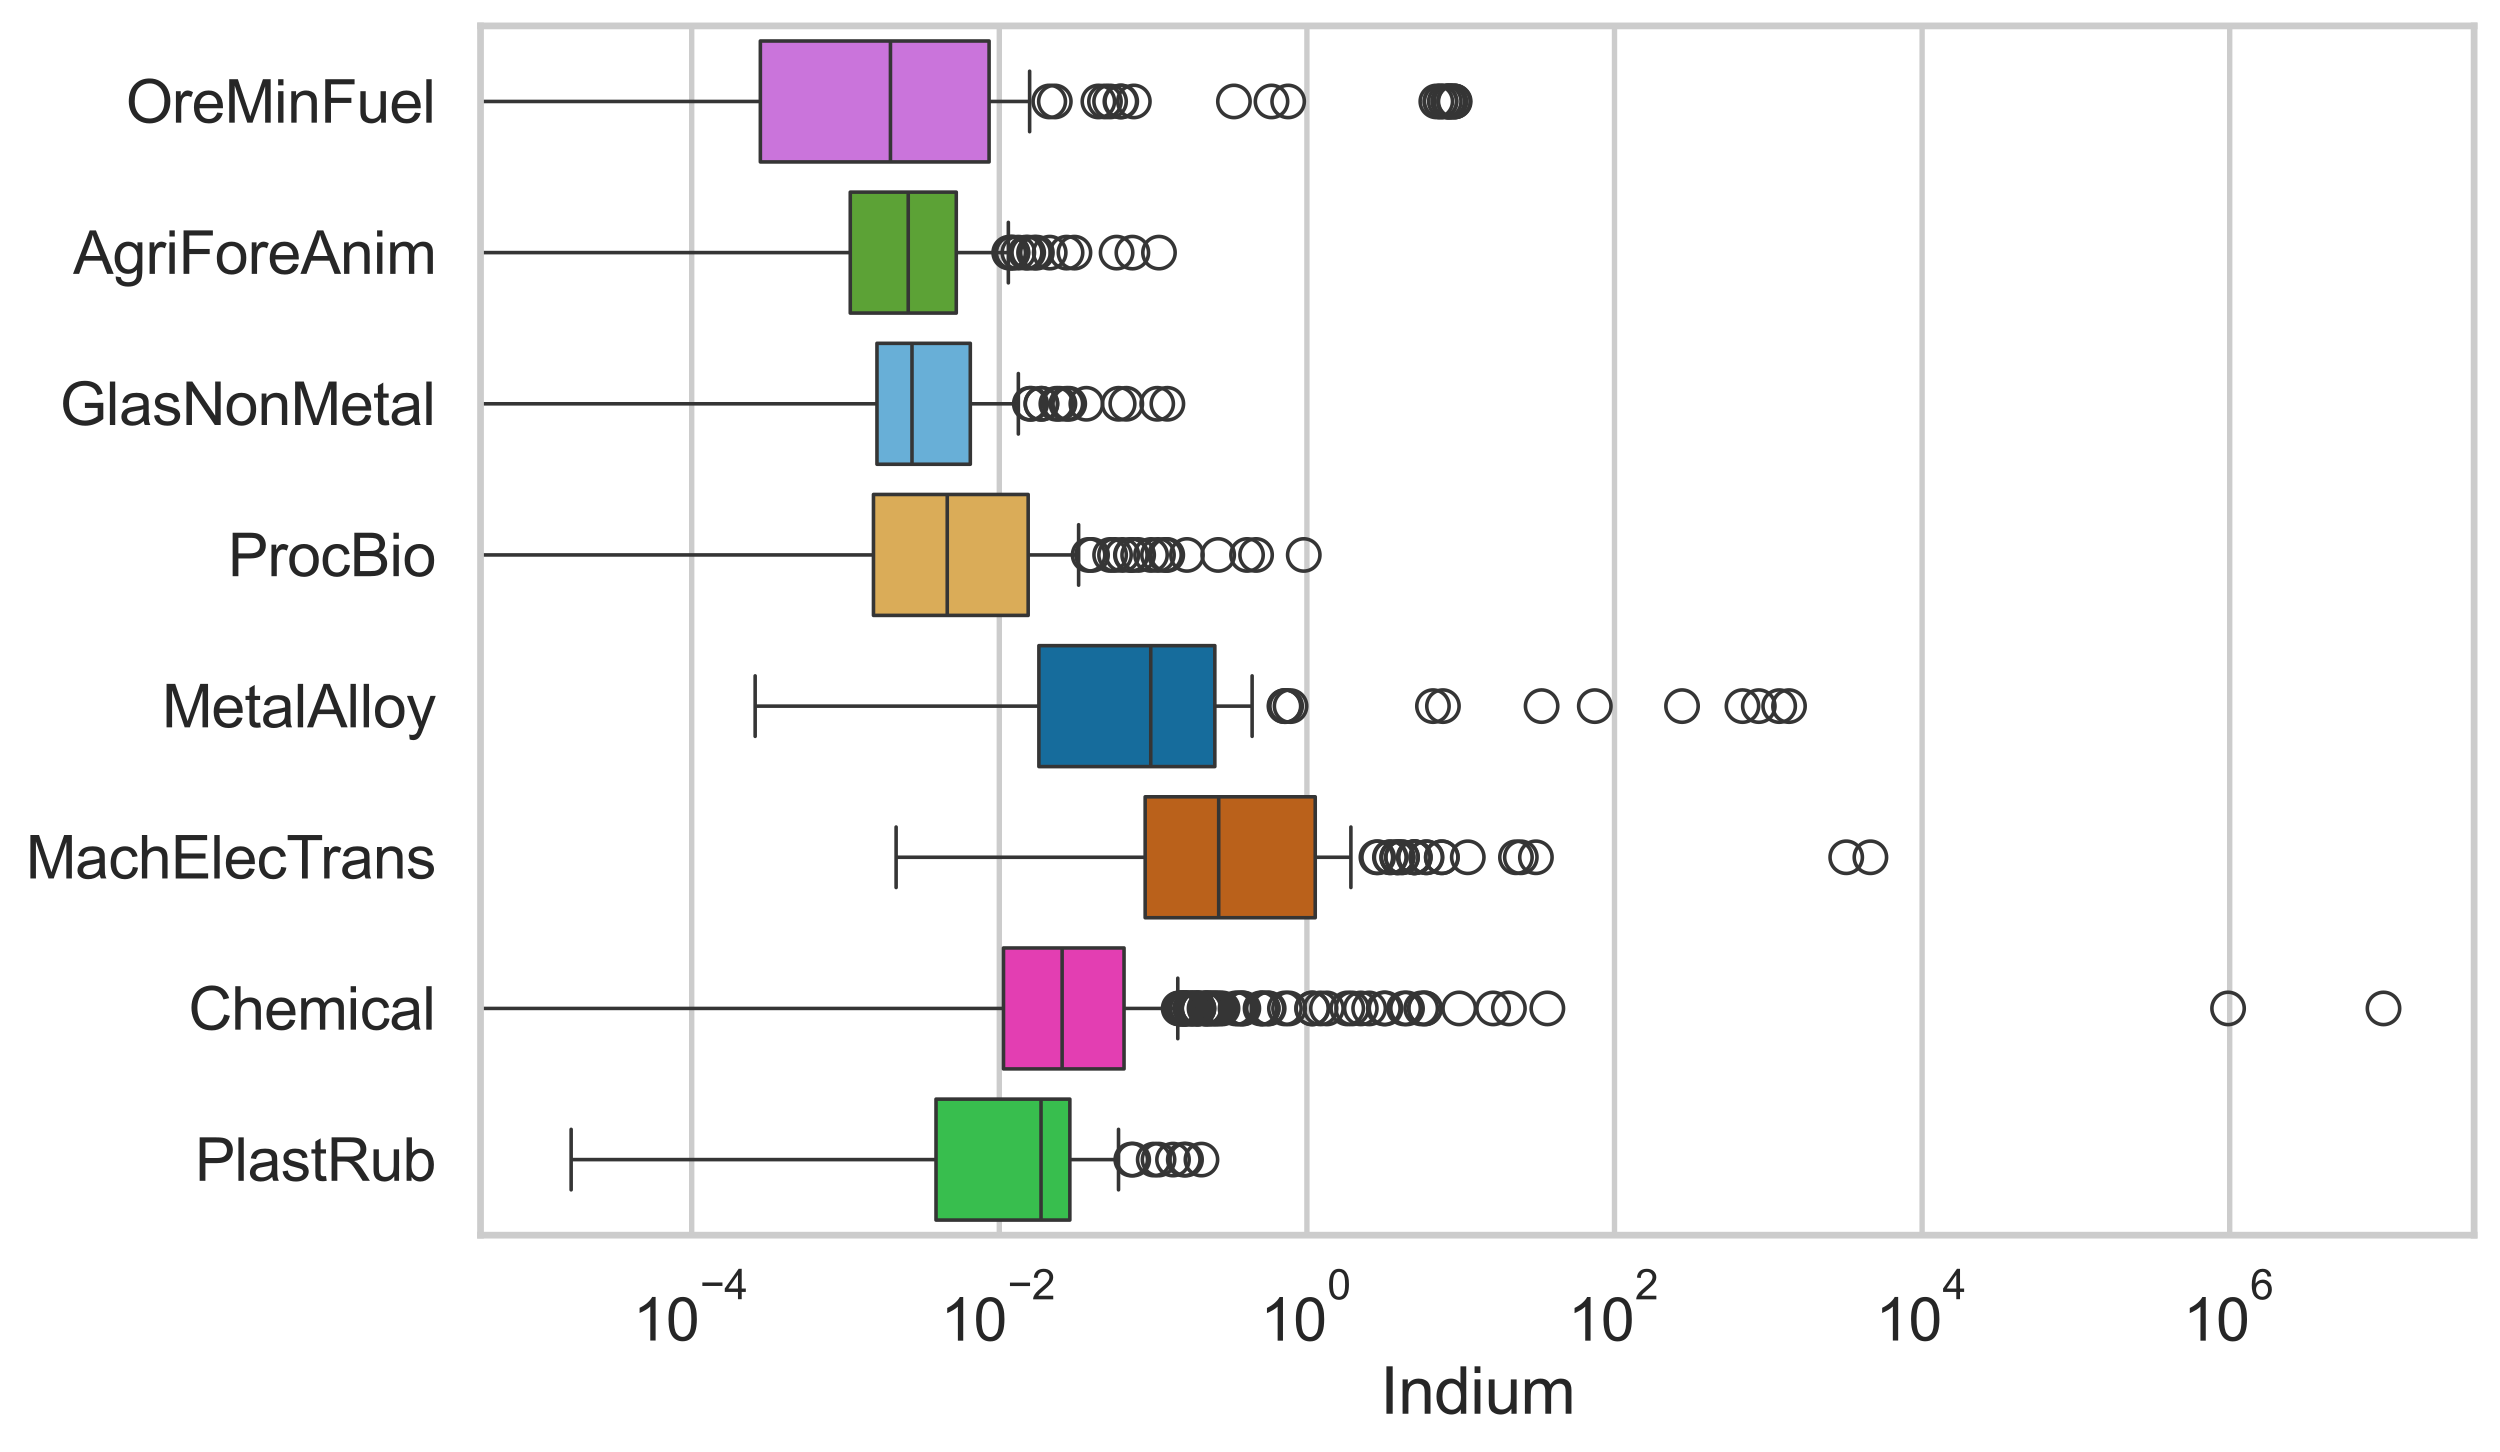 <?xml version="1.0" encoding="utf-8" standalone="no"?>
<!DOCTYPE svg PUBLIC "-//W3C//DTD SVG 1.1//EN"
  "http://www.w3.org/Graphics/SVG/1.1/DTD/svg11.dtd">
<svg xmlns:xlink="http://www.w3.org/1999/xlink" width="695.577pt" height="404.121pt" viewBox="0 0 695.577 404.121" xmlns="http://www.w3.org/2000/svg" version="1.1">
 <defs>
  <style type="text/css">*{stroke-linejoin: round; stroke-linecap: butt}</style>
 </defs>
 <g id="figure_1">
  <g id="patch_1">
   <path d="M 0 404.121 
L 695.577 404.121 
L 695.577 0 
L 0 0 
z
" style="fill: #ffffff"/>
  </g>
  <g id="axes_1">
   <g id="patch_2">
    <path d="M 133.697 343.665 
L 688.377 343.665 
L 688.377 7.2 
L 133.697 7.2 
z
" style="fill: #ffffff"/>
   </g>
   <g id="matplotlib.axis_1">
    <g id="xtick_1">
     <g id="line2d_1">
      <path d="M 192.453 343.665 
L 192.453 7.2 
" clip-path="url(#p1743b22b34)" style="fill: none; stroke: #cccccc; stroke-width: 1.5; stroke-linecap: round"/>
     </g>
     <g id="text_1">
      <!-- $\mathdefault{10^{-4}}$ -->
      <g style="fill: #262626" transform="translate(176.118 373.015) scale(0.165 -0.165)">
       <defs>
        <path id="ArialMT-31" d="M 2384 0 
L 1822 0 
L 1822 3584 
Q 1619 3391 1289 3197 
Q 959 3003 697 2906 
L 697 3450 
Q 1169 3672 1522 3987 
Q 1875 4303 2022 4600 
L 2384 4600 
L 2384 0 
z
" transform="scale(0.016)"/>
        <path id="ArialMT-30" d="M 266 2259 
Q 266 3072 433 3567 
Q 600 4063 929 4331 
Q 1259 4600 1759 4600 
Q 2128 4600 2406 4451 
Q 2684 4303 2865 4023 
Q 3047 3744 3150 3342 
Q 3253 2941 3253 2259 
Q 3253 1453 3087 958 
Q 2922 463 2592 192 
Q 2263 -78 1759 -78 
Q 1097 -78 719 397 
Q 266 969 266 2259 
z
M 844 2259 
Q 844 1131 1108 757 
Q 1372 384 1759 384 
Q 2147 384 2411 759 
Q 2675 1134 2675 2259 
Q 2675 3391 2411 3762 
Q 2147 4134 1753 4134 
Q 1366 4134 1134 3806 
Q 844 3388 844 2259 
z
" transform="scale(0.016)"/>
        <path id="ArialMT-2212" d="M 3381 1997 
L 356 1997 
L 356 2522 
L 3381 2522 
L 3381 1997 
z
" transform="scale(0.016)"/>
        <path id="ArialMT-34" d="M 2069 0 
L 2069 1097 
L 81 1097 
L 81 1613 
L 2172 4581 
L 2631 4581 
L 2631 1613 
L 3250 1613 
L 3250 1097 
L 2631 1097 
L 2631 0 
L 2069 0 
z
M 2069 1613 
L 2069 3678 
L 634 1613 
L 2069 1613 
z
" transform="scale(0.016)"/>
       </defs>
       <use xlink:href="#ArialMT-31" transform="translate(0 0.202)"/>
       <use xlink:href="#ArialMT-30" transform="translate(55.615 0.202)"/>
       <use xlink:href="#ArialMT-2212" transform="translate(112.973 69.895) scale(0.7)"/>
       <use xlink:href="#ArialMT-34" transform="translate(153.852 69.895) scale(0.7)"/>
      </g>
     </g>
    </g>
    <g id="xtick_2">
     <g id="line2d_2">
      <path d="M 278.037 343.665 
L 278.037 7.2 
" clip-path="url(#p1743b22b34)" style="fill: none; stroke: #cccccc; stroke-width: 1.5; stroke-linecap: round"/>
     </g>
     <g id="text_2">
      <!-- $\mathdefault{10^{-2}}$ -->
      <g style="fill: #262626" transform="translate(261.702 373.18) scale(0.165 -0.165)">
       <defs>
        <path id="ArialMT-32" d="M 3222 541 
L 3222 0 
L 194 0 
Q 188 203 259 391 
Q 375 700 629 1000 
Q 884 1300 1366 1694 
Q 2113 2306 2375 2664 
Q 2638 3022 2638 3341 
Q 2638 3675 2398 3904 
Q 2159 4134 1775 4134 
Q 1369 4134 1125 3890 
Q 881 3647 878 3216 
L 300 3275 
Q 359 3922 746 4261 
Q 1134 4600 1788 4600 
Q 2447 4600 2831 4234 
Q 3216 3869 3216 3328 
Q 3216 3053 3103 2787 
Q 2991 2522 2730 2228 
Q 2469 1934 1863 1422 
Q 1356 997 1212 845 
Q 1069 694 975 541 
L 3222 541 
z
" transform="scale(0.016)"/>
       </defs>
       <use xlink:href="#ArialMT-31" transform="translate(0 0.994)"/>
       <use xlink:href="#ArialMT-30" transform="translate(55.615 0.994)"/>
       <use xlink:href="#ArialMT-2212" transform="translate(112.973 70.688) scale(0.7)"/>
       <use xlink:href="#ArialMT-32" transform="translate(153.852 70.688) scale(0.7)"/>
      </g>
     </g>
    </g>
    <g id="xtick_3">
     <g id="line2d_3">
      <path d="M 363.621 343.665 
L 363.621 7.2 
" clip-path="url(#p1743b22b34)" style="fill: none; stroke: #cccccc; stroke-width: 1.5; stroke-linecap: round"/>
     </g>
     <g id="text_3">
      <!-- $\mathdefault{10^{0}}$ -->
      <g style="fill: #262626" transform="translate(350.668 373.18) scale(0.165 -0.165)">
       <use xlink:href="#ArialMT-31" transform="translate(0 0.994)"/>
       <use xlink:href="#ArialMT-30" transform="translate(55.615 0.994)"/>
       <use xlink:href="#ArialMT-30" transform="translate(112.973 70.688) scale(0.7)"/>
      </g>
     </g>
    </g>
    <g id="xtick_4">
     <g id="line2d_4">
      <path d="M 449.205 343.665 
L 449.205 7.2 
" clip-path="url(#p1743b22b34)" style="fill: none; stroke: #cccccc; stroke-width: 1.5; stroke-linecap: round"/>
     </g>
     <g id="text_4">
      <!-- $\mathdefault{10^{2}}$ -->
      <g style="fill: #262626" transform="translate(436.252 373.18) scale(0.165 -0.165)">
       <use xlink:href="#ArialMT-31" transform="translate(0 0.994)"/>
       <use xlink:href="#ArialMT-30" transform="translate(55.615 0.994)"/>
       <use xlink:href="#ArialMT-32" transform="translate(112.973 70.688) scale(0.7)"/>
      </g>
     </g>
    </g>
    <g id="xtick_5">
     <g id="line2d_5">
      <path d="M 534.788 343.665 
L 534.788 7.2 
" clip-path="url(#p1743b22b34)" style="fill: none; stroke: #cccccc; stroke-width: 1.5; stroke-linecap: round"/>
     </g>
     <g id="text_5">
      <!-- $\mathdefault{10^{4}}$ -->
      <g style="fill: #262626" transform="translate(521.836 373.015) scale(0.165 -0.165)">
       <use xlink:href="#ArialMT-31" transform="translate(0 0.202)"/>
       <use xlink:href="#ArialMT-30" transform="translate(55.615 0.202)"/>
       <use xlink:href="#ArialMT-34" transform="translate(112.973 69.895) scale(0.7)"/>
      </g>
     </g>
    </g>
    <g id="xtick_6">
     <g id="line2d_6">
      <path d="M 620.372 343.665 
L 620.372 7.2 
" clip-path="url(#p1743b22b34)" style="fill: none; stroke: #cccccc; stroke-width: 1.5; stroke-linecap: round"/>
     </g>
     <g id="text_6">
      <!-- $\mathdefault{10^{6}}$ -->
      <g style="fill: #262626" transform="translate(607.42 373.18) scale(0.165 -0.165)">
       <defs>
        <path id="ArialMT-36" d="M 3184 3459 
L 2625 3416 
Q 2550 3747 2413 3897 
Q 2184 4138 1850 4138 
Q 1581 4138 1378 3988 
Q 1113 3794 959 3422 
Q 806 3050 800 2363 
Q 1003 2672 1297 2822 
Q 1591 2972 1913 2972 
Q 2475 2972 2870 2558 
Q 3266 2144 3266 1488 
Q 3266 1056 3080 686 
Q 2894 316 2569 119 
Q 2244 -78 1831 -78 
Q 1128 -78 684 439 
Q 241 956 241 2144 
Q 241 3472 731 4075 
Q 1159 4600 1884 4600 
Q 2425 4600 2770 4297 
Q 3116 3994 3184 3459 
z
M 888 1484 
Q 888 1194 1011 928 
Q 1134 663 1356 523 
Q 1578 384 1822 384 
Q 2178 384 2434 671 
Q 2691 959 2691 1453 
Q 2691 1928 2437 2201 
Q 2184 2475 1800 2475 
Q 1419 2475 1153 2201 
Q 888 1928 888 1484 
z
" transform="scale(0.016)"/>
       </defs>
       <use xlink:href="#ArialMT-31" transform="translate(0 0.994)"/>
       <use xlink:href="#ArialMT-30" transform="translate(55.615 0.994)"/>
       <use xlink:href="#ArialMT-36" transform="translate(112.973 70.688) scale(0.7)"/>
      </g>
     </g>
    </g>
    <g id="text_7">
     <!-- Indium -->
     <g style="fill: #262626" transform="translate(384.026 393.344) scale(0.18 -0.18)">
      <defs>
       <path id="ArialMT-49" d="M 597 0 
L 597 4581 
L 1203 4581 
L 1203 0 
L 597 0 
z
" transform="scale(0.016)"/>
       <path id="ArialMT-6e" d="M 422 0 
L 422 3319 
L 928 3319 
L 928 2847 
Q 1294 3394 1984 3394 
Q 2284 3394 2536 3286 
Q 2788 3178 2913 3003 
Q 3038 2828 3088 2588 
Q 3119 2431 3119 2041 
L 3119 0 
L 2556 0 
L 2556 2019 
Q 2556 2363 2490 2533 
Q 2425 2703 2258 2804 
Q 2091 2906 1866 2906 
Q 1506 2906 1245 2678 
Q 984 2450 984 1813 
L 984 0 
L 422 0 
z
" transform="scale(0.016)"/>
       <path id="ArialMT-64" d="M 2575 0 
L 2575 419 
Q 2259 -75 1647 -75 
Q 1250 -75 917 144 
Q 584 363 401 755 
Q 219 1147 219 1656 
Q 219 2153 384 2558 
Q 550 2963 881 3178 
Q 1213 3394 1622 3394 
Q 1922 3394 2156 3267 
Q 2391 3141 2538 2938 
L 2538 4581 
L 3097 4581 
L 3097 0 
L 2575 0 
z
M 797 1656 
Q 797 1019 1065 703 
Q 1334 388 1700 388 
Q 2069 388 2326 689 
Q 2584 991 2584 1609 
Q 2584 2291 2321 2609 
Q 2059 2928 1675 2928 
Q 1300 2928 1048 2622 
Q 797 2316 797 1656 
z
" transform="scale(0.016)"/>
       <path id="ArialMT-69" d="M 425 3934 
L 425 4581 
L 988 4581 
L 988 3934 
L 425 3934 
z
M 425 0 
L 425 3319 
L 988 3319 
L 988 0 
L 425 0 
z
" transform="scale(0.016)"/>
       <path id="ArialMT-75" d="M 2597 0 
L 2597 488 
Q 2209 -75 1544 -75 
Q 1250 -75 995 37 
Q 741 150 617 320 
Q 494 491 444 738 
Q 409 903 409 1263 
L 409 3319 
L 972 3319 
L 972 1478 
Q 972 1038 1006 884 
Q 1059 663 1231 536 
Q 1403 409 1656 409 
Q 1909 409 2131 539 
Q 2353 669 2445 892 
Q 2538 1116 2538 1541 
L 2538 3319 
L 3100 3319 
L 3100 0 
L 2597 0 
z
" transform="scale(0.016)"/>
       <path id="ArialMT-6d" d="M 422 0 
L 422 3319 
L 925 3319 
L 925 2853 
Q 1081 3097 1340 3245 
Q 1600 3394 1931 3394 
Q 2300 3394 2536 3241 
Q 2772 3088 2869 2813 
Q 3263 3394 3894 3394 
Q 4388 3394 4653 3120 
Q 4919 2847 4919 2278 
L 4919 0 
L 4359 0 
L 4359 2091 
Q 4359 2428 4304 2576 
Q 4250 2725 4106 2815 
Q 3963 2906 3769 2906 
Q 3419 2906 3187 2673 
Q 2956 2441 2956 1928 
L 2956 0 
L 2394 0 
L 2394 2156 
Q 2394 2531 2256 2718 
Q 2119 2906 1806 2906 
Q 1569 2906 1367 2781 
Q 1166 2656 1075 2415 
Q 984 2175 984 1722 
L 984 0 
L 422 0 
z
" transform="scale(0.016)"/>
      </defs>
      <use xlink:href="#ArialMT-49"/>
      <use xlink:href="#ArialMT-6e" transform="translate(27.783 0)"/>
      <use xlink:href="#ArialMT-64" transform="translate(83.398 0)"/>
      <use xlink:href="#ArialMT-69" transform="translate(139.014 0)"/>
      <use xlink:href="#ArialMT-75" transform="translate(161.23 0)"/>
      <use xlink:href="#ArialMT-6d" transform="translate(216.846 0)"/>
     </g>
    </g>
   </g>
   <g id="matplotlib.axis_2">
    <g id="ytick_1">
     <g id="text_8">
      <!-- OreMinFuel -->
      <g style="fill: #262626" transform="translate(35.013 34.134) scale(0.165 -0.165)">
       <defs>
        <path id="ArialMT-4f" d="M 309 2231 
Q 309 3372 921 4017 
Q 1534 4663 2503 4663 
Q 3138 4663 3647 4359 
Q 4156 4056 4423 3514 
Q 4691 2972 4691 2284 
Q 4691 1588 4409 1038 
Q 4128 488 3612 205 
Q 3097 -78 2500 -78 
Q 1853 -78 1343 234 
Q 834 547 571 1087 
Q 309 1628 309 2231 
z
M 934 2222 
Q 934 1394 1379 917 
Q 1825 441 2497 441 
Q 3181 441 3623 922 
Q 4066 1403 4066 2288 
Q 4066 2847 3877 3264 
Q 3688 3681 3323 3911 
Q 2959 4141 2506 4141 
Q 1863 4141 1398 3698 
Q 934 3256 934 2222 
z
" transform="scale(0.016)"/>
        <path id="ArialMT-72" d="M 416 0 
L 416 3319 
L 922 3319 
L 922 2816 
Q 1116 3169 1280 3281 
Q 1444 3394 1641 3394 
Q 1925 3394 2219 3213 
L 2025 2691 
Q 1819 2813 1613 2813 
Q 1428 2813 1281 2702 
Q 1134 2591 1072 2394 
Q 978 2094 978 1738 
L 978 0 
L 416 0 
z
" transform="scale(0.016)"/>
        <path id="ArialMT-65" d="M 2694 1069 
L 3275 997 
Q 3138 488 2766 206 
Q 2394 -75 1816 -75 
Q 1088 -75 661 373 
Q 234 822 234 1631 
Q 234 2469 665 2931 
Q 1097 3394 1784 3394 
Q 2450 3394 2872 2941 
Q 3294 2488 3294 1666 
Q 3294 1616 3291 1516 
L 816 1516 
Q 847 969 1125 678 
Q 1403 388 1819 388 
Q 2128 388 2347 550 
Q 2566 713 2694 1069 
z
M 847 1978 
L 2700 1978 
Q 2663 2397 2488 2606 
Q 2219 2931 1791 2931 
Q 1403 2931 1139 2672 
Q 875 2413 847 1978 
z
" transform="scale(0.016)"/>
        <path id="ArialMT-4d" d="M 475 0 
L 475 4581 
L 1388 4581 
L 2472 1338 
Q 2622 884 2691 659 
Q 2769 909 2934 1394 
L 4031 4581 
L 4847 4581 
L 4847 0 
L 4263 0 
L 4263 3834 
L 2931 0 
L 2384 0 
L 1059 3900 
L 1059 0 
L 475 0 
z
" transform="scale(0.016)"/>
        <path id="ArialMT-46" d="M 525 0 
L 525 4581 
L 3616 4581 
L 3616 4041 
L 1131 4041 
L 1131 2622 
L 3281 2622 
L 3281 2081 
L 1131 2081 
L 1131 0 
L 525 0 
z
" transform="scale(0.016)"/>
        <path id="ArialMT-6c" d="M 409 0 
L 409 4581 
L 972 4581 
L 972 0 
L 409 0 
z
" transform="scale(0.016)"/>
       </defs>
       <use xlink:href="#ArialMT-4f"/>
       <use xlink:href="#ArialMT-72" transform="translate(77.783 0)"/>
       <use xlink:href="#ArialMT-65" transform="translate(111.084 0)"/>
       <use xlink:href="#ArialMT-4d" transform="translate(166.699 0)"/>
       <use xlink:href="#ArialMT-69" transform="translate(250 0)"/>
       <use xlink:href="#ArialMT-6e" transform="translate(272.217 0)"/>
       <use xlink:href="#ArialMT-46" transform="translate(327.832 0)"/>
       <use xlink:href="#ArialMT-75" transform="translate(388.916 0)"/>
       <use xlink:href="#ArialMT-65" transform="translate(444.531 0)"/>
       <use xlink:href="#ArialMT-6c" transform="translate(500.146 0)"/>
      </g>
     </g>
    </g>
    <g id="ytick_2">
     <g id="text_9">
      <!-- AgriForeAnim -->
      <g style="fill: #262626" transform="translate(20.341 76.192) scale(0.165 -0.165)">
       <defs>
        <path id="ArialMT-41" d="M -9 0 
L 1750 4581 
L 2403 4581 
L 4278 0 
L 3588 0 
L 3053 1388 
L 1138 1388 
L 634 0 
L -9 0 
z
M 1313 1881 
L 2866 1881 
L 2388 3150 
Q 2169 3728 2063 4100 
Q 1975 3659 1816 3225 
L 1313 1881 
z
" transform="scale(0.016)"/>
        <path id="ArialMT-67" d="M 319 -275 
L 866 -356 
Q 900 -609 1056 -725 
Q 1266 -881 1628 -881 
Q 2019 -881 2231 -725 
Q 2444 -569 2519 -288 
Q 2563 -116 2559 434 
Q 2191 0 1641 0 
Q 956 0 581 494 
Q 206 988 206 1678 
Q 206 2153 378 2554 
Q 550 2956 876 3175 
Q 1203 3394 1644 3394 
Q 2231 3394 2613 2919 
L 2613 3319 
L 3131 3319 
L 3131 450 
Q 3131 -325 2973 -648 
Q 2816 -972 2473 -1159 
Q 2131 -1347 1631 -1347 
Q 1038 -1347 672 -1080 
Q 306 -813 319 -275 
z
M 784 1719 
Q 784 1066 1043 766 
Q 1303 466 1694 466 
Q 2081 466 2343 764 
Q 2606 1063 2606 1700 
Q 2606 2309 2336 2618 
Q 2066 2928 1684 2928 
Q 1309 2928 1046 2623 
Q 784 2319 784 1719 
z
" transform="scale(0.016)"/>
        <path id="ArialMT-6f" d="M 213 1659 
Q 213 2581 725 3025 
Q 1153 3394 1769 3394 
Q 2453 3394 2887 2945 
Q 3322 2497 3322 1706 
Q 3322 1066 3130 698 
Q 2938 331 2570 128 
Q 2203 -75 1769 -75 
Q 1072 -75 642 372 
Q 213 819 213 1659 
z
M 791 1659 
Q 791 1022 1069 705 
Q 1347 388 1769 388 
Q 2188 388 2466 706 
Q 2744 1025 2744 1678 
Q 2744 2294 2464 2611 
Q 2184 2928 1769 2928 
Q 1347 2928 1069 2612 
Q 791 2297 791 1659 
z
" transform="scale(0.016)"/>
       </defs>
       <use xlink:href="#ArialMT-41"/>
       <use xlink:href="#ArialMT-67" transform="translate(66.699 0)"/>
       <use xlink:href="#ArialMT-72" transform="translate(122.314 0)"/>
       <use xlink:href="#ArialMT-69" transform="translate(155.615 0)"/>
       <use xlink:href="#ArialMT-46" transform="translate(177.832 0)"/>
       <use xlink:href="#ArialMT-6f" transform="translate(238.916 0)"/>
       <use xlink:href="#ArialMT-72" transform="translate(294.531 0)"/>
       <use xlink:href="#ArialMT-65" transform="translate(327.832 0)"/>
       <use xlink:href="#ArialMT-41" transform="translate(383.447 0)"/>
       <use xlink:href="#ArialMT-6e" transform="translate(450.146 0)"/>
       <use xlink:href="#ArialMT-69" transform="translate(505.762 0)"/>
       <use xlink:href="#ArialMT-6d" transform="translate(527.979 0)"/>
      </g>
     </g>
    </g>
    <g id="ytick_3">
     <g id="text_10">
      <!-- GlasNonMetal -->
      <g style="fill: #262626" transform="translate(16.659 118.25) scale(0.165 -0.165)">
       <defs>
        <path id="ArialMT-47" d="M 2638 1797 
L 2638 2334 
L 4578 2338 
L 4578 638 
Q 4131 281 3656 101 
Q 3181 -78 2681 -78 
Q 2006 -78 1454 211 
Q 903 500 622 1047 
Q 341 1594 341 2269 
Q 341 2938 620 3517 
Q 900 4097 1425 4378 
Q 1950 4659 2634 4659 
Q 3131 4659 3532 4498 
Q 3934 4338 4162 4050 
Q 4391 3763 4509 3300 
L 3963 3150 
Q 3859 3500 3706 3700 
Q 3553 3900 3268 4020 
Q 2984 4141 2638 4141 
Q 2222 4141 1919 4014 
Q 1616 3888 1430 3681 
Q 1244 3475 1141 3228 
Q 966 2803 966 2306 
Q 966 1694 1177 1281 
Q 1388 869 1791 669 
Q 2194 469 2647 469 
Q 3041 469 3416 620 
Q 3791 772 3984 944 
L 3984 1797 
L 2638 1797 
z
" transform="scale(0.016)"/>
        <path id="ArialMT-61" d="M 2588 409 
Q 2275 144 1986 34 
Q 1697 -75 1366 -75 
Q 819 -75 525 192 
Q 231 459 231 875 
Q 231 1119 342 1320 
Q 453 1522 633 1644 
Q 813 1766 1038 1828 
Q 1203 1872 1538 1913 
Q 2219 1994 2541 2106 
Q 2544 2222 2544 2253 
Q 2544 2597 2384 2738 
Q 2169 2928 1744 2928 
Q 1347 2928 1158 2789 
Q 969 2650 878 2297 
L 328 2372 
Q 403 2725 575 2942 
Q 747 3159 1072 3276 
Q 1397 3394 1825 3394 
Q 2250 3394 2515 3294 
Q 2781 3194 2906 3042 
Q 3031 2891 3081 2659 
Q 3109 2516 3109 2141 
L 3109 1391 
Q 3109 606 3145 398 
Q 3181 191 3288 0 
L 2700 0 
Q 2613 175 2588 409 
z
M 2541 1666 
Q 2234 1541 1622 1453 
Q 1275 1403 1131 1340 
Q 988 1278 909 1158 
Q 831 1038 831 891 
Q 831 666 1001 516 
Q 1172 366 1500 366 
Q 1825 366 2078 508 
Q 2331 650 2450 897 
Q 2541 1088 2541 1459 
L 2541 1666 
z
" transform="scale(0.016)"/>
        <path id="ArialMT-73" d="M 197 991 
L 753 1078 
Q 800 744 1014 566 
Q 1228 388 1613 388 
Q 2000 388 2187 545 
Q 2375 703 2375 916 
Q 2375 1106 2209 1216 
Q 2094 1291 1634 1406 
Q 1016 1563 777 1677 
Q 538 1791 414 1992 
Q 291 2194 291 2438 
Q 291 2659 392 2848 
Q 494 3038 669 3163 
Q 800 3259 1026 3326 
Q 1253 3394 1513 3394 
Q 1903 3394 2198 3281 
Q 2494 3169 2634 2976 
Q 2775 2784 2828 2463 
L 2278 2388 
Q 2241 2644 2061 2787 
Q 1881 2931 1553 2931 
Q 1166 2931 1000 2803 
Q 834 2675 834 2503 
Q 834 2394 903 2306 
Q 972 2216 1119 2156 
Q 1203 2125 1616 2013 
Q 2213 1853 2448 1751 
Q 2684 1650 2818 1456 
Q 2953 1263 2953 975 
Q 2953 694 2789 445 
Q 2625 197 2315 61 
Q 2006 -75 1616 -75 
Q 969 -75 630 194 
Q 291 463 197 991 
z
" transform="scale(0.016)"/>
        <path id="ArialMT-4e" d="M 488 0 
L 488 4581 
L 1109 4581 
L 3516 984 
L 3516 4581 
L 4097 4581 
L 4097 0 
L 3475 0 
L 1069 3600 
L 1069 0 
L 488 0 
z
" transform="scale(0.016)"/>
        <path id="ArialMT-74" d="M 1650 503 
L 1731 6 
Q 1494 -44 1306 -44 
Q 1000 -44 831 53 
Q 663 150 594 308 
Q 525 466 525 972 
L 525 2881 
L 113 2881 
L 113 3319 
L 525 3319 
L 525 4141 
L 1084 4478 
L 1084 3319 
L 1650 3319 
L 1650 2881 
L 1084 2881 
L 1084 941 
Q 1084 700 1114 631 
Q 1144 563 1211 522 
Q 1278 481 1403 481 
Q 1497 481 1650 503 
z
" transform="scale(0.016)"/>
       </defs>
       <use xlink:href="#ArialMT-47"/>
       <use xlink:href="#ArialMT-6c" transform="translate(77.783 0)"/>
       <use xlink:href="#ArialMT-61" transform="translate(100 0)"/>
       <use xlink:href="#ArialMT-73" transform="translate(155.615 0)"/>
       <use xlink:href="#ArialMT-4e" transform="translate(205.615 0)"/>
       <use xlink:href="#ArialMT-6f" transform="translate(277.832 0)"/>
       <use xlink:href="#ArialMT-6e" transform="translate(333.447 0)"/>
       <use xlink:href="#ArialMT-4d" transform="translate(389.062 0)"/>
       <use xlink:href="#ArialMT-65" transform="translate(472.363 0)"/>
       <use xlink:href="#ArialMT-74" transform="translate(527.979 0)"/>
       <use xlink:href="#ArialMT-61" transform="translate(555.762 0)"/>
       <use xlink:href="#ArialMT-6c" transform="translate(611.377 0)"/>
      </g>
     </g>
    </g>
    <g id="ytick_4">
     <g id="text_11">
      <!-- ProcBio -->
      <g style="fill: #262626" transform="translate(63.424 160.308) scale(0.165 -0.165)">
       <defs>
        <path id="ArialMT-50" d="M 494 0 
L 494 4581 
L 2222 4581 
Q 2678 4581 2919 4538 
Q 3256 4481 3484 4323 
Q 3713 4166 3852 3881 
Q 3991 3597 3991 3256 
Q 3991 2672 3619 2267 
Q 3247 1863 2275 1863 
L 1100 1863 
L 1100 0 
L 494 0 
z
M 1100 2403 
L 2284 2403 
Q 2872 2403 3119 2622 
Q 3366 2841 3366 3238 
Q 3366 3525 3220 3729 
Q 3075 3934 2838 4000 
Q 2684 4041 2272 4041 
L 1100 4041 
L 1100 2403 
z
" transform="scale(0.016)"/>
        <path id="ArialMT-63" d="M 2588 1216 
L 3141 1144 
Q 3050 572 2676 248 
Q 2303 -75 1759 -75 
Q 1078 -75 664 370 
Q 250 816 250 1647 
Q 250 2184 428 2587 
Q 606 2991 970 3192 
Q 1334 3394 1763 3394 
Q 2303 3394 2647 3120 
Q 2991 2847 3088 2344 
L 2541 2259 
Q 2463 2594 2264 2762 
Q 2066 2931 1784 2931 
Q 1359 2931 1093 2626 
Q 828 2322 828 1663 
Q 828 994 1084 691 
Q 1341 388 1753 388 
Q 2084 388 2306 591 
Q 2528 794 2588 1216 
z
" transform="scale(0.016)"/>
        <path id="ArialMT-42" d="M 469 0 
L 469 4581 
L 2188 4581 
Q 2713 4581 3030 4442 
Q 3347 4303 3526 4014 
Q 3706 3725 3706 3409 
Q 3706 3116 3547 2856 
Q 3388 2597 3066 2438 
Q 3481 2316 3704 2022 
Q 3928 1728 3928 1328 
Q 3928 1006 3792 729 
Q 3656 453 3456 303 
Q 3256 153 2954 76 
Q 2653 0 2216 0 
L 469 0 
z
M 1075 2656 
L 2066 2656 
Q 2469 2656 2644 2709 
Q 2875 2778 2992 2937 
Q 3109 3097 3109 3338 
Q 3109 3566 3000 3739 
Q 2891 3913 2687 3977 
Q 2484 4041 1991 4041 
L 1075 4041 
L 1075 2656 
z
M 1075 541 
L 2216 541 
Q 2509 541 2628 563 
Q 2838 600 2978 687 
Q 3119 775 3209 942 
Q 3300 1109 3300 1328 
Q 3300 1584 3169 1773 
Q 3038 1963 2805 2039 
Q 2572 2116 2134 2116 
L 1075 2116 
L 1075 541 
z
" transform="scale(0.016)"/>
       </defs>
       <use xlink:href="#ArialMT-50"/>
       <use xlink:href="#ArialMT-72" transform="translate(66.699 0)"/>
       <use xlink:href="#ArialMT-6f" transform="translate(100 0)"/>
       <use xlink:href="#ArialMT-63" transform="translate(155.615 0)"/>
       <use xlink:href="#ArialMT-42" transform="translate(205.615 0)"/>
       <use xlink:href="#ArialMT-69" transform="translate(272.314 0)"/>
       <use xlink:href="#ArialMT-6f" transform="translate(294.531 0)"/>
      </g>
     </g>
    </g>
    <g id="ytick_5">
     <g id="text_12">
      <!-- MetalAlloy -->
      <g style="fill: #262626" transform="translate(45.088 202.366) scale(0.165 -0.165)">
       <defs>
        <path id="ArialMT-79" d="M 397 -1278 
L 334 -750 
Q 519 -800 656 -800 
Q 844 -800 956 -737 
Q 1069 -675 1141 -563 
Q 1194 -478 1313 -144 
Q 1328 -97 1363 -6 
L 103 3319 
L 709 3319 
L 1400 1397 
Q 1534 1031 1641 628 
Q 1738 1016 1872 1384 
L 2581 3319 
L 3144 3319 
L 1881 -56 
Q 1678 -603 1566 -809 
Q 1416 -1088 1222 -1217 
Q 1028 -1347 759 -1347 
Q 597 -1347 397 -1278 
z
" transform="scale(0.016)"/>
       </defs>
       <use xlink:href="#ArialMT-4d"/>
       <use xlink:href="#ArialMT-65" transform="translate(83.301 0)"/>
       <use xlink:href="#ArialMT-74" transform="translate(138.916 0)"/>
       <use xlink:href="#ArialMT-61" transform="translate(166.699 0)"/>
       <use xlink:href="#ArialMT-6c" transform="translate(222.314 0)"/>
       <use xlink:href="#ArialMT-41" transform="translate(244.531 0)"/>
       <use xlink:href="#ArialMT-6c" transform="translate(311.23 0)"/>
       <use xlink:href="#ArialMT-6c" transform="translate(333.447 0)"/>
       <use xlink:href="#ArialMT-6f" transform="translate(355.664 0)"/>
       <use xlink:href="#ArialMT-79" transform="translate(411.279 0)"/>
      </g>
     </g>
    </g>
    <g id="ytick_6">
     <g id="text_13">
      <!-- MachElecTrans -->
      <g style="fill: #262626" transform="translate(7.2 244.425) scale(0.165 -0.165)">
       <defs>
        <path id="ArialMT-68" d="M 422 0 
L 422 4581 
L 984 4581 
L 984 2938 
Q 1378 3394 1978 3394 
Q 2347 3394 2619 3248 
Q 2891 3103 3008 2847 
Q 3125 2591 3125 2103 
L 3125 0 
L 2563 0 
L 2563 2103 
Q 2563 2525 2380 2717 
Q 2197 2909 1863 2909 
Q 1613 2909 1392 2779 
Q 1172 2650 1078 2428 
Q 984 2206 984 1816 
L 984 0 
L 422 0 
z
" transform="scale(0.016)"/>
        <path id="ArialMT-45" d="M 506 0 
L 506 4581 
L 3819 4581 
L 3819 4041 
L 1113 4041 
L 1113 2638 
L 3647 2638 
L 3647 2100 
L 1113 2100 
L 1113 541 
L 3925 541 
L 3925 0 
L 506 0 
z
" transform="scale(0.016)"/>
        <path id="ArialMT-54" d="M 1659 0 
L 1659 4041 
L 150 4041 
L 150 4581 
L 3781 4581 
L 3781 4041 
L 2266 4041 
L 2266 0 
L 1659 0 
z
" transform="scale(0.016)"/>
       </defs>
       <use xlink:href="#ArialMT-4d"/>
       <use xlink:href="#ArialMT-61" transform="translate(83.301 0)"/>
       <use xlink:href="#ArialMT-63" transform="translate(138.916 0)"/>
       <use xlink:href="#ArialMT-68" transform="translate(188.916 0)"/>
       <use xlink:href="#ArialMT-45" transform="translate(244.531 0)"/>
       <use xlink:href="#ArialMT-6c" transform="translate(311.23 0)"/>
       <use xlink:href="#ArialMT-65" transform="translate(333.447 0)"/>
       <use xlink:href="#ArialMT-63" transform="translate(389.062 0)"/>
       <use xlink:href="#ArialMT-54" transform="translate(439.062 0)"/>
       <use xlink:href="#ArialMT-72" transform="translate(496.396 0)"/>
       <use xlink:href="#ArialMT-61" transform="translate(529.697 0)"/>
       <use xlink:href="#ArialMT-6e" transform="translate(585.312 0)"/>
       <use xlink:href="#ArialMT-73" transform="translate(640.928 0)"/>
      </g>
     </g>
    </g>
    <g id="ytick_7">
     <g id="text_14">
      <!-- Chemical -->
      <g style="fill: #262626" transform="translate(52.428 286.483) scale(0.165 -0.165)">
       <defs>
        <path id="ArialMT-43" d="M 3763 1606 
L 4369 1453 
Q 4178 706 3683 314 
Q 3188 -78 2472 -78 
Q 1731 -78 1267 223 
Q 803 525 561 1097 
Q 319 1669 319 2325 
Q 319 3041 592 3573 
Q 866 4106 1370 4382 
Q 1875 4659 2481 4659 
Q 3169 4659 3637 4309 
Q 4106 3959 4291 3325 
L 3694 3184 
Q 3534 3684 3231 3912 
Q 2928 4141 2469 4141 
Q 1941 4141 1586 3887 
Q 1231 3634 1087 3207 
Q 944 2781 944 2328 
Q 944 1744 1114 1308 
Q 1284 872 1643 656 
Q 2003 441 2422 441 
Q 2931 441 3284 734 
Q 3638 1028 3763 1606 
z
" transform="scale(0.016)"/>
       </defs>
       <use xlink:href="#ArialMT-43"/>
       <use xlink:href="#ArialMT-68" transform="translate(72.217 0)"/>
       <use xlink:href="#ArialMT-65" transform="translate(127.832 0)"/>
       <use xlink:href="#ArialMT-6d" transform="translate(183.447 0)"/>
       <use xlink:href="#ArialMT-69" transform="translate(266.748 0)"/>
       <use xlink:href="#ArialMT-63" transform="translate(288.965 0)"/>
       <use xlink:href="#ArialMT-61" transform="translate(338.965 0)"/>
       <use xlink:href="#ArialMT-6c" transform="translate(394.58 0)"/>
      </g>
     </g>
    </g>
    <g id="ytick_8">
     <g id="text_15">
      <!-- PlastRub -->
      <g style="fill: #262626" transform="translate(54.248 328.541) scale(0.165 -0.165)">
       <defs>
        <path id="ArialMT-52" d="M 503 0 
L 503 4581 
L 2534 4581 
Q 3147 4581 3465 4457 
Q 3784 4334 3975 4021 
Q 4166 3709 4166 3331 
Q 4166 2844 3850 2509 
Q 3534 2175 2875 2084 
Q 3116 1969 3241 1856 
Q 3506 1613 3744 1247 
L 4541 0 
L 3778 0 
L 3172 953 
Q 2906 1366 2734 1584 
Q 2563 1803 2427 1890 
Q 2291 1978 2150 2013 
Q 2047 2034 1813 2034 
L 1109 2034 
L 1109 0 
L 503 0 
z
M 1109 2559 
L 2413 2559 
Q 2828 2559 3062 2645 
Q 3297 2731 3419 2920 
Q 3541 3109 3541 3331 
Q 3541 3656 3305 3865 
Q 3069 4075 2559 4075 
L 1109 4075 
L 1109 2559 
z
" transform="scale(0.016)"/>
        <path id="ArialMT-62" d="M 941 0 
L 419 0 
L 419 4581 
L 981 4581 
L 981 2947 
Q 1338 3394 1891 3394 
Q 2197 3394 2470 3270 
Q 2744 3147 2920 2923 
Q 3097 2700 3197 2384 
Q 3297 2069 3297 1709 
Q 3297 856 2875 390 
Q 2453 -75 1863 -75 
Q 1275 -75 941 416 
L 941 0 
z
M 934 1684 
Q 934 1088 1097 822 
Q 1363 388 1816 388 
Q 2184 388 2453 708 
Q 2722 1028 2722 1663 
Q 2722 2313 2464 2622 
Q 2206 2931 1841 2931 
Q 1472 2931 1203 2611 
Q 934 2291 934 1684 
z
" transform="scale(0.016)"/>
       </defs>
       <use xlink:href="#ArialMT-50"/>
       <use xlink:href="#ArialMT-6c" transform="translate(66.699 0)"/>
       <use xlink:href="#ArialMT-61" transform="translate(88.916 0)"/>
       <use xlink:href="#ArialMT-73" transform="translate(144.531 0)"/>
       <use xlink:href="#ArialMT-74" transform="translate(194.531 0)"/>
       <use xlink:href="#ArialMT-52" transform="translate(222.314 0)"/>
       <use xlink:href="#ArialMT-75" transform="translate(294.531 0)"/>
       <use xlink:href="#ArialMT-62" transform="translate(350.146 0)"/>
      </g>
     </g>
    </g>
   </g>
   <g id="patch_3">
    <path d="M 211.554 11.406 
L 211.554 45.052 
L 275.192 45.052 
L 275.192 11.406 
L 211.554 11.406 
z
" clip-path="url(#p1743b22b34)" style="fill: #ca74db; stroke: #353535; stroke-linejoin: miter"/>
   </g>
   <g id="line2d_7">
    <path d="M 211.554 28.229 
L -1 28.229 
" clip-path="url(#p1743b22b34)" style="fill: none; stroke: #353535"/>
   </g>
   <g id="line2d_8">
    <path d="M 275.192 28.229 
L 286.474 28.229 
" clip-path="url(#p1743b22b34)" style="fill: none; stroke: #353535"/>
   </g>
   <g id="line2d_9">
    <path clip-path="url(#p1743b22b34)" style="fill: none; stroke: #353535; stroke-linecap: round"/>
   </g>
   <g id="line2d_10">
    <path d="M 286.474 19.817 
L 286.474 36.641 
" clip-path="url(#p1743b22b34)" style="fill: none; stroke: #353535; stroke-linecap: round"/>
   </g>
   <g id="line2d_11">
    <defs>
     <path id="maae63d1b04" d="M 0 4.5 
C 1.193 4.5 2.338 4.026 3.182 3.182 
C 4.026 2.338 4.5 1.193 4.5 0 
C 4.5 -1.193 4.026 -2.338 3.182 -3.182 
C 2.338 -4.026 1.193 -4.5 0 -4.5 
C -1.193 -4.5 -2.338 -4.026 -3.182 -3.182 
C -4.026 -2.338 -4.5 -1.193 -4.5 0 
C -4.5 1.193 -4.026 2.338 -3.182 3.182 
C -2.338 4.026 -1.193 4.5 0 4.5 
z
" style="stroke: #353535"/>
    </defs>
    <g clip-path="url(#p1743b22b34)">
     <use xlink:href="#maae63d1b04" x="403.088" y="28.229" style="fill-opacity: 0; stroke: #353535"/>
     <use xlink:href="#maae63d1b04" x="400.817" y="28.229" style="fill-opacity: 0; stroke: #353535"/>
     <use xlink:href="#maae63d1b04" x="358.405" y="28.229" style="fill-opacity: 0; stroke: #353535"/>
     <use xlink:href="#maae63d1b04" x="293.484" y="28.229" style="fill-opacity: 0; stroke: #353535"/>
     <use xlink:href="#maae63d1b04" x="305.605" y="28.229" style="fill-opacity: 0; stroke: #353535"/>
     <use xlink:href="#maae63d1b04" x="308.861" y="28.229" style="fill-opacity: 0; stroke: #353535"/>
     <use xlink:href="#maae63d1b04" x="404.581" y="28.229" style="fill-opacity: 0; stroke: #353535"/>
     <use xlink:href="#maae63d1b04" x="307.431" y="28.229" style="fill-opacity: 0; stroke: #353535"/>
     <use xlink:href="#maae63d1b04" x="311.96" y="28.229" style="fill-opacity: 0; stroke: #353535"/>
     <use xlink:href="#maae63d1b04" x="403.549" y="28.229" style="fill-opacity: 0; stroke: #353535"/>
     <use xlink:href="#maae63d1b04" x="404.737" y="28.229" style="fill-opacity: 0; stroke: #353535"/>
     <use xlink:href="#maae63d1b04" x="353.768" y="28.229" style="fill-opacity: 0; stroke: #353535"/>
     <use xlink:href="#maae63d1b04" x="400.751" y="28.229" style="fill-opacity: 0; stroke: #353535"/>
     <use xlink:href="#maae63d1b04" x="311.731" y="28.229" style="fill-opacity: 0; stroke: #353535"/>
     <use xlink:href="#maae63d1b04" x="403.167" y="28.229" style="fill-opacity: 0; stroke: #353535"/>
     <use xlink:href="#maae63d1b04" x="404.572" y="28.229" style="fill-opacity: 0; stroke: #353535"/>
     <use xlink:href="#maae63d1b04" x="343.318" y="28.229" style="fill-opacity: 0; stroke: #353535"/>
     <use xlink:href="#maae63d1b04" x="315.473" y="28.229" style="fill-opacity: 0; stroke: #353535"/>
     <use xlink:href="#maae63d1b04" x="402.951" y="28.229" style="fill-opacity: 0; stroke: #353535"/>
     <use xlink:href="#maae63d1b04" x="403.159" y="28.229" style="fill-opacity: 0; stroke: #353535"/>
     <use xlink:href="#maae63d1b04" x="401.983" y="28.229" style="fill-opacity: 0; stroke: #353535"/>
     <use xlink:href="#maae63d1b04" x="399.628" y="28.229" style="fill-opacity: 0; stroke: #353535"/>
     <use xlink:href="#maae63d1b04" x="291.943" y="28.229" style="fill-opacity: 0; stroke: #353535"/>
    </g>
   </g>
   <g id="patch_4">
    <path d="M 236.57 53.464 
L 236.57 87.11 
L 266.064 87.11 
L 266.064 53.464 
L 236.57 53.464 
z
" clip-path="url(#p1743b22b34)" style="fill: #5ca236; stroke: #353535; stroke-linejoin: miter"/>
   </g>
   <g id="line2d_12">
    <path d="M 236.57 70.287 
L -1 70.287 
" clip-path="url(#p1743b22b34)" style="fill: none; stroke: #353535"/>
   </g>
   <g id="line2d_13">
    <path d="M 266.064 70.287 
L 280.552 70.287 
" clip-path="url(#p1743b22b34)" style="fill: none; stroke: #353535"/>
   </g>
   <g id="line2d_14">
    <path clip-path="url(#p1743b22b34)" style="fill: none; stroke: #353535; stroke-linecap: round"/>
   </g>
   <g id="line2d_15">
    <path d="M 280.552 61.875 
L 280.552 78.699 
" clip-path="url(#p1743b22b34)" style="fill: none; stroke: #353535; stroke-linecap: round"/>
   </g>
   <g id="line2d_16">
    <g clip-path="url(#p1743b22b34)">
     <use xlink:href="#maae63d1b04" x="315.068" y="70.287" style="fill-opacity: 0; stroke: #353535"/>
     <use xlink:href="#maae63d1b04" x="288.489" y="70.287" style="fill-opacity: 0; stroke: #353535"/>
     <use xlink:href="#maae63d1b04" x="285.366" y="70.287" style="fill-opacity: 0; stroke: #353535"/>
     <use xlink:href="#maae63d1b04" x="281.719" y="70.287" style="fill-opacity: 0; stroke: #353535"/>
     <use xlink:href="#maae63d1b04" x="280.787" y="70.287" style="fill-opacity: 0; stroke: #353535"/>
     <use xlink:href="#maae63d1b04" x="322.464" y="70.287" style="fill-opacity: 0; stroke: #353535"/>
     <use xlink:href="#maae63d1b04" x="287.707" y="70.287" style="fill-opacity: 0; stroke: #353535"/>
     <use xlink:href="#maae63d1b04" x="310.675" y="70.287" style="fill-opacity: 0; stroke: #353535"/>
     <use xlink:href="#maae63d1b04" x="298.947" y="70.287" style="fill-opacity: 0; stroke: #353535"/>
     <use xlink:href="#maae63d1b04" x="281.635" y="70.287" style="fill-opacity: 0; stroke: #353535"/>
     <use xlink:href="#maae63d1b04" x="283.339" y="70.287" style="fill-opacity: 0; stroke: #353535"/>
     <use xlink:href="#maae63d1b04" x="296.753" y="70.287" style="fill-opacity: 0; stroke: #353535"/>
     <use xlink:href="#maae63d1b04" x="286.076" y="70.287" style="fill-opacity: 0; stroke: #353535"/>
     <use xlink:href="#maae63d1b04" x="292.062" y="70.287" style="fill-opacity: 0; stroke: #353535"/>
    </g>
   </g>
   <g id="patch_5">
    <path d="M 243.999 95.522 
L 243.999 129.168 
L 269.969 129.168 
L 269.969 95.522 
L 243.999 95.522 
z
" clip-path="url(#p1743b22b34)" style="fill: #68afd7; stroke: #353535; stroke-linejoin: miter"/>
   </g>
   <g id="line2d_17">
    <path d="M 243.999 112.345 
L -1 112.345 
" clip-path="url(#p1743b22b34)" style="fill: none; stroke: #353535"/>
   </g>
   <g id="line2d_18">
    <path d="M 269.969 112.345 
L 283.336 112.345 
" clip-path="url(#p1743b22b34)" style="fill: none; stroke: #353535"/>
   </g>
   <g id="line2d_19">
    <path clip-path="url(#p1743b22b34)" style="fill: none; stroke: #353535; stroke-linecap: round"/>
   </g>
   <g id="line2d_20">
    <path d="M 283.336 103.934 
L 283.336 120.757 
" clip-path="url(#p1743b22b34)" style="fill: none; stroke: #353535; stroke-linecap: round"/>
   </g>
   <g id="line2d_21">
    <g clip-path="url(#p1743b22b34)">
     <use xlink:href="#maae63d1b04" x="289.721" y="112.345" style="fill-opacity: 0; stroke: #353535"/>
     <use xlink:href="#maae63d1b04" x="313.372" y="112.345" style="fill-opacity: 0; stroke: #353535"/>
     <use xlink:href="#maae63d1b04" x="296.707" y="112.345" style="fill-opacity: 0; stroke: #353535"/>
     <use xlink:href="#maae63d1b04" x="294.763" y="112.345" style="fill-opacity: 0; stroke: #353535"/>
     <use xlink:href="#maae63d1b04" x="297.486" y="112.345" style="fill-opacity: 0; stroke: #353535"/>
     <use xlink:href="#maae63d1b04" x="293.912" y="112.345" style="fill-opacity: 0; stroke: #353535"/>
     <use xlink:href="#maae63d1b04" x="324.8" y="112.345" style="fill-opacity: 0; stroke: #353535"/>
     <use xlink:href="#maae63d1b04" x="311.244" y="112.345" style="fill-opacity: 0; stroke: #353535"/>
     <use xlink:href="#maae63d1b04" x="289.775" y="112.345" style="fill-opacity: 0; stroke: #353535"/>
     <use xlink:href="#maae63d1b04" x="302.253" y="112.345" style="fill-opacity: 0; stroke: #353535"/>
     <use xlink:href="#maae63d1b04" x="286.524" y="112.345" style="fill-opacity: 0; stroke: #353535"/>
     <use xlink:href="#maae63d1b04" x="286.909" y="112.345" style="fill-opacity: 0; stroke: #353535"/>
     <use xlink:href="#maae63d1b04" x="321.97" y="112.345" style="fill-opacity: 0; stroke: #353535"/>
    </g>
   </g>
   <g id="patch_6">
    <path d="M 243.027 137.58 
L 243.027 171.226 
L 286.069 171.226 
L 286.069 137.58 
L 243.027 137.58 
z
" clip-path="url(#p1743b22b34)" style="fill: #daac58; stroke: #353535; stroke-linejoin: miter"/>
   </g>
   <g id="line2d_22">
    <path d="M 243.027 154.403 
L -1 154.403 
" clip-path="url(#p1743b22b34)" style="fill: none; stroke: #353535"/>
   </g>
   <g id="line2d_23">
    <path d="M 286.069 154.403 
L 300.104 154.403 
" clip-path="url(#p1743b22b34)" style="fill: none; stroke: #353535"/>
   </g>
   <g id="line2d_24">
    <path clip-path="url(#p1743b22b34)" style="fill: none; stroke: #353535; stroke-linecap: round"/>
   </g>
   <g id="line2d_25">
    <path d="M 300.104 145.992 
L 300.104 162.815 
" clip-path="url(#p1743b22b34)" style="fill: none; stroke: #353535; stroke-linecap: round"/>
   </g>
   <g id="line2d_26">
    <g clip-path="url(#p1743b22b34)">
     <use xlink:href="#maae63d1b04" x="349.482" y="154.403" style="fill-opacity: 0; stroke: #353535"/>
     <use xlink:href="#maae63d1b04" x="302.882" y="154.403" style="fill-opacity: 0; stroke: #353535"/>
     <use xlink:href="#maae63d1b04" x="308.869" y="154.403" style="fill-opacity: 0; stroke: #353535"/>
     <use xlink:href="#maae63d1b04" x="310.234" y="154.403" style="fill-opacity: 0; stroke: #353535"/>
     <use xlink:href="#maae63d1b04" x="314.825" y="154.403" style="fill-opacity: 0; stroke: #353535"/>
     <use xlink:href="#maae63d1b04" x="322.185" y="154.403" style="fill-opacity: 0; stroke: #353535"/>
     <use xlink:href="#maae63d1b04" x="346.968" y="154.403" style="fill-opacity: 0; stroke: #353535"/>
     <use xlink:href="#maae63d1b04" x="320.253" y="154.403" style="fill-opacity: 0; stroke: #353535"/>
     <use xlink:href="#maae63d1b04" x="362.747" y="154.403" style="fill-opacity: 0; stroke: #353535"/>
     <use xlink:href="#maae63d1b04" x="312.288" y="154.403" style="fill-opacity: 0; stroke: #353535"/>
     <use xlink:href="#maae63d1b04" x="324.141" y="154.403" style="fill-opacity: 0; stroke: #353535"/>
     <use xlink:href="#maae63d1b04" x="303.847" y="154.403" style="fill-opacity: 0; stroke: #353535"/>
     <use xlink:href="#maae63d1b04" x="316.671" y="154.403" style="fill-opacity: 0; stroke: #353535"/>
     <use xlink:href="#maae63d1b04" x="338.939" y="154.403" style="fill-opacity: 0; stroke: #353535"/>
     <use xlink:href="#maae63d1b04" x="330.248" y="154.403" style="fill-opacity: 0; stroke: #353535"/>
     <use xlink:href="#maae63d1b04" x="324.763" y="154.403" style="fill-opacity: 0; stroke: #353535"/>
     <use xlink:href="#maae63d1b04" x="314.655" y="154.403" style="fill-opacity: 0; stroke: #353535"/>
    </g>
   </g>
   <g id="patch_7">
    <path d="M 289.051 179.638 
L 289.051 213.285 
L 338.001 213.285 
L 338.001 179.638 
L 289.051 179.638 
z
" clip-path="url(#p1743b22b34)" style="fill: #166c9c; stroke: #353535; stroke-linejoin: miter"/>
   </g>
   <g id="line2d_27">
    <path d="M 289.051 196.461 
L 210.108 196.461 
" clip-path="url(#p1743b22b34)" style="fill: none; stroke: #353535"/>
   </g>
   <g id="line2d_28">
    <path d="M 338.001 196.461 
L 348.379 196.461 
" clip-path="url(#p1743b22b34)" style="fill: none; stroke: #353535"/>
   </g>
   <g id="line2d_29">
    <path d="M 210.108 188.05 
L 210.108 204.873 
" clip-path="url(#p1743b22b34)" style="fill: none; stroke: #353535; stroke-linecap: round"/>
   </g>
   <g id="line2d_30">
    <path d="M 348.379 188.05 
L 348.379 204.873 
" clip-path="url(#p1743b22b34)" style="fill: none; stroke: #353535; stroke-linecap: round"/>
   </g>
   <g id="line2d_31">
    <g clip-path="url(#p1743b22b34)">
     <use xlink:href="#maae63d1b04" x="497.758" y="196.461" style="fill-opacity: 0; stroke: #353535"/>
     <use xlink:href="#maae63d1b04" x="357.839" y="196.461" style="fill-opacity: 0; stroke: #353535"/>
     <use xlink:href="#maae63d1b04" x="357.378" y="196.461" style="fill-opacity: 0; stroke: #353535"/>
     <use xlink:href="#maae63d1b04" x="489.355" y="196.461" style="fill-opacity: 0; stroke: #353535"/>
     <use xlink:href="#maae63d1b04" x="428.92" y="196.461" style="fill-opacity: 0; stroke: #353535"/>
     <use xlink:href="#maae63d1b04" x="443.724" y="196.461" style="fill-opacity: 0; stroke: #353535"/>
     <use xlink:href="#maae63d1b04" x="495.024" y="196.461" style="fill-opacity: 0; stroke: #353535"/>
     <use xlink:href="#maae63d1b04" x="401.468" y="196.461" style="fill-opacity: 0; stroke: #353535"/>
     <use xlink:href="#maae63d1b04" x="484.812" y="196.461" style="fill-opacity: 0; stroke: #353535"/>
     <use xlink:href="#maae63d1b04" x="357.499" y="196.461" style="fill-opacity: 0; stroke: #353535"/>
     <use xlink:href="#maae63d1b04" x="398.689" y="196.461" style="fill-opacity: 0; stroke: #353535"/>
     <use xlink:href="#maae63d1b04" x="467.995" y="196.461" style="fill-opacity: 0; stroke: #353535"/>
     <use xlink:href="#maae63d1b04" x="359.069" y="196.461" style="fill-opacity: 0; stroke: #353535"/>
    </g>
   </g>
   <g id="patch_8">
    <path d="M 318.621 221.696 
L 318.621 255.343 
L 365.935 255.343 
L 365.935 221.696 
L 318.621 221.696 
z
" clip-path="url(#p1743b22b34)" style="fill: #ba611b; stroke: #353535; stroke-linejoin: miter"/>
   </g>
   <g id="line2d_32">
    <path d="M 318.621 238.519 
L 249.326 238.519 
" clip-path="url(#p1743b22b34)" style="fill: none; stroke: #353535"/>
   </g>
   <g id="line2d_33">
    <path d="M 365.935 238.519 
L 375.861 238.519 
" clip-path="url(#p1743b22b34)" style="fill: none; stroke: #353535"/>
   </g>
   <g id="line2d_34">
    <path d="M 249.326 230.108 
L 249.326 246.931 
" clip-path="url(#p1743b22b34)" style="fill: none; stroke: #353535; stroke-linecap: round"/>
   </g>
   <g id="line2d_35">
    <path d="M 375.861 230.108 
L 375.861 246.931 
" clip-path="url(#p1743b22b34)" style="fill: none; stroke: #353535; stroke-linecap: round"/>
   </g>
   <g id="line2d_36">
    <g clip-path="url(#p1743b22b34)">
     <use xlink:href="#maae63d1b04" x="382.971" y="238.519" style="fill-opacity: 0; stroke: #353535"/>
     <use xlink:href="#maae63d1b04" x="396.92" y="238.519" style="fill-opacity: 0; stroke: #353535"/>
     <use xlink:href="#maae63d1b04" x="388.825" y="238.519" style="fill-opacity: 0; stroke: #353535"/>
     <use xlink:href="#maae63d1b04" x="388.896" y="238.519" style="fill-opacity: 0; stroke: #353535"/>
     <use xlink:href="#maae63d1b04" x="423.138" y="238.519" style="fill-opacity: 0; stroke: #353535"/>
     <use xlink:href="#maae63d1b04" x="401.137" y="238.519" style="fill-opacity: 0; stroke: #353535"/>
     <use xlink:href="#maae63d1b04" x="386.901" y="238.519" style="fill-opacity: 0; stroke: #353535"/>
     <use xlink:href="#maae63d1b04" x="386.719" y="238.519" style="fill-opacity: 0; stroke: #353535"/>
     <use xlink:href="#maae63d1b04" x="393.548" y="238.519" style="fill-opacity: 0; stroke: #353535"/>
     <use xlink:href="#maae63d1b04" x="393.548" y="238.519" style="fill-opacity: 0; stroke: #353535"/>
     <use xlink:href="#maae63d1b04" x="388.731" y="238.519" style="fill-opacity: 0; stroke: #353535"/>
     <use xlink:href="#maae63d1b04" x="513.677" y="238.519" style="fill-opacity: 0; stroke: #353535"/>
     <use xlink:href="#maae63d1b04" x="421.787" y="238.519" style="fill-opacity: 0; stroke: #353535"/>
     <use xlink:href="#maae63d1b04" x="408.384" y="238.519" style="fill-opacity: 0; stroke: #353535"/>
     <use xlink:href="#maae63d1b04" x="393.677" y="238.519" style="fill-opacity: 0; stroke: #353535"/>
     <use xlink:href="#maae63d1b04" x="383.427" y="238.519" style="fill-opacity: 0; stroke: #353535"/>
     <use xlink:href="#maae63d1b04" x="401.178" y="238.519" style="fill-opacity: 0; stroke: #353535"/>
     <use xlink:href="#maae63d1b04" x="390.05" y="238.519" style="fill-opacity: 0; stroke: #353535"/>
     <use xlink:href="#maae63d1b04" x="396.791" y="238.519" style="fill-opacity: 0; stroke: #353535"/>
     <use xlink:href="#maae63d1b04" x="393.351" y="238.519" style="fill-opacity: 0; stroke: #353535"/>
     <use xlink:href="#maae63d1b04" x="390.091" y="238.519" style="fill-opacity: 0; stroke: #353535"/>
     <use xlink:href="#maae63d1b04" x="427.338" y="238.519" style="fill-opacity: 0; stroke: #353535"/>
     <use xlink:href="#maae63d1b04" x="520.402" y="238.519" style="fill-opacity: 0; stroke: #353535"/>
    </g>
   </g>
   <g id="patch_9">
    <path d="M 279.205 263.754 
L 279.205 297.401 
L 312.741 297.401 
L 312.741 263.754 
L 279.205 263.754 
z
" clip-path="url(#p1743b22b34)" style="fill: #e33eb2; stroke: #353535; stroke-linejoin: miter"/>
   </g>
   <g id="line2d_37">
    <path d="M 279.205 280.577 
L -1 280.577 
" clip-path="url(#p1743b22b34)" style="fill: none; stroke: #353535"/>
   </g>
   <g id="line2d_38">
    <path d="M 312.741 280.577 
L 327.695 280.577 
" clip-path="url(#p1743b22b34)" style="fill: none; stroke: #353535"/>
   </g>
   <g id="line2d_39">
    <path clip-path="url(#p1743b22b34)" style="fill: none; stroke: #353535; stroke-linecap: round"/>
   </g>
   <g id="line2d_40">
    <path d="M 327.695 272.166 
L 327.695 288.989 
" clip-path="url(#p1743b22b34)" style="fill: none; stroke: #353535; stroke-linecap: round"/>
   </g>
   <g id="line2d_41">
    <g clip-path="url(#p1743b22b34)">
     <use xlink:href="#maae63d1b04" x="335.37" y="280.577" style="fill-opacity: 0; stroke: #353535"/>
     <use xlink:href="#maae63d1b04" x="329.159" y="280.577" style="fill-opacity: 0; stroke: #353535"/>
     <use xlink:href="#maae63d1b04" x="333.293" y="280.577" style="fill-opacity: 0; stroke: #353535"/>
     <use xlink:href="#maae63d1b04" x="391.468" y="280.577" style="fill-opacity: 0; stroke: #353535"/>
     <use xlink:href="#maae63d1b04" x="329.725" y="280.577" style="fill-opacity: 0; stroke: #353535"/>
     <use xlink:href="#maae63d1b04" x="332.764" y="280.577" style="fill-opacity: 0; stroke: #353535"/>
     <use xlink:href="#maae63d1b04" x="396.491" y="280.577" style="fill-opacity: 0; stroke: #353535"/>
     <use xlink:href="#maae63d1b04" x="365.16" y="280.577" style="fill-opacity: 0; stroke: #353535"/>
     <use xlink:href="#maae63d1b04" x="333.433" y="280.577" style="fill-opacity: 0; stroke: #353535"/>
     <use xlink:href="#maae63d1b04" x="329.619" y="280.577" style="fill-opacity: 0; stroke: #353535"/>
     <use xlink:href="#maae63d1b04" x="415.418" y="280.577" style="fill-opacity: 0; stroke: #353535"/>
     <use xlink:href="#maae63d1b04" x="330.191" y="280.577" style="fill-opacity: 0; stroke: #353535"/>
     <use xlink:href="#maae63d1b04" x="329.735" y="280.577" style="fill-opacity: 0; stroke: #353535"/>
     <use xlink:href="#maae63d1b04" x="369.186" y="280.577" style="fill-opacity: 0; stroke: #353535"/>
     <use xlink:href="#maae63d1b04" x="419.826" y="280.577" style="fill-opacity: 0; stroke: #353535"/>
     <use xlink:href="#maae63d1b04" x="350.73" y="280.577" style="fill-opacity: 0; stroke: #353535"/>
     <use xlink:href="#maae63d1b04" x="337.646" y="280.577" style="fill-opacity: 0; stroke: #353535"/>
     <use xlink:href="#maae63d1b04" x="329.461" y="280.577" style="fill-opacity: 0; stroke: #353535"/>
     <use xlink:href="#maae63d1b04" x="338.271" y="280.577" style="fill-opacity: 0; stroke: #353535"/>
     <use xlink:href="#maae63d1b04" x="376.196" y="280.577" style="fill-opacity: 0; stroke: #353535"/>
     <use xlink:href="#maae63d1b04" x="357.505" y="280.577" style="fill-opacity: 0; stroke: #353535"/>
     <use xlink:href="#maae63d1b04" x="396.405" y="280.577" style="fill-opacity: 0; stroke: #353535"/>
     <use xlink:href="#maae63d1b04" x="367.424" y="280.577" style="fill-opacity: 0; stroke: #353535"/>
     <use xlink:href="#maae63d1b04" x="337.194" y="280.577" style="fill-opacity: 0; stroke: #353535"/>
     <use xlink:href="#maae63d1b04" x="331.15" y="280.577" style="fill-opacity: 0; stroke: #353535"/>
     <use xlink:href="#maae63d1b04" x="343.765" y="280.577" style="fill-opacity: 0; stroke: #353535"/>
     <use xlink:href="#maae63d1b04" x="352.664" y="280.577" style="fill-opacity: 0; stroke: #353535"/>
     <use xlink:href="#maae63d1b04" x="345.931" y="280.577" style="fill-opacity: 0; stroke: #353535"/>
     <use xlink:href="#maae63d1b04" x="335.419" y="280.577" style="fill-opacity: 0; stroke: #353535"/>
     <use xlink:href="#maae63d1b04" x="365.053" y="280.577" style="fill-opacity: 0; stroke: #353535"/>
     <use xlink:href="#maae63d1b04" x="327.936" y="280.577" style="fill-opacity: 0; stroke: #353535"/>
     <use xlink:href="#maae63d1b04" x="329.857" y="280.577" style="fill-opacity: 0; stroke: #353535"/>
     <use xlink:href="#maae63d1b04" x="430.521" y="280.577" style="fill-opacity: 0; stroke: #353535"/>
     <use xlink:href="#maae63d1b04" x="328.227" y="280.577" style="fill-opacity: 0; stroke: #353535"/>
     <use xlink:href="#maae63d1b04" x="345.167" y="280.577" style="fill-opacity: 0; stroke: #353535"/>
     <use xlink:href="#maae63d1b04" x="335.855" y="280.577" style="fill-opacity: 0; stroke: #353535"/>
     <use xlink:href="#maae63d1b04" x="328.745" y="280.577" style="fill-opacity: 0; stroke: #353535"/>
     <use xlink:href="#maae63d1b04" x="340.139" y="280.577" style="fill-opacity: 0; stroke: #353535"/>
     <use xlink:href="#maae63d1b04" x="333.348" y="280.577" style="fill-opacity: 0; stroke: #353535"/>
     <use xlink:href="#maae63d1b04" x="329.567" y="280.577" style="fill-opacity: 0; stroke: #353535"/>
     <use xlink:href="#maae63d1b04" x="345.656" y="280.577" style="fill-opacity: 0; stroke: #353535"/>
     <use xlink:href="#maae63d1b04" x="395.434" y="280.577" style="fill-opacity: 0; stroke: #353535"/>
     <use xlink:href="#maae63d1b04" x="332.37" y="280.577" style="fill-opacity: 0; stroke: #353535"/>
     <use xlink:href="#maae63d1b04" x="336.473" y="280.577" style="fill-opacity: 0; stroke: #353535"/>
     <use xlink:href="#maae63d1b04" x="335.143" y="280.577" style="fill-opacity: 0; stroke: #353535"/>
     <use xlink:href="#maae63d1b04" x="663.164" y="280.577" style="fill-opacity: 0; stroke: #353535"/>
     <use xlink:href="#maae63d1b04" x="390.659" y="280.577" style="fill-opacity: 0; stroke: #353535"/>
     <use xlink:href="#maae63d1b04" x="352.984" y="280.577" style="fill-opacity: 0; stroke: #353535"/>
     <use xlink:href="#maae63d1b04" x="619.918" y="280.577" style="fill-opacity: 0; stroke: #353535"/>
     <use xlink:href="#maae63d1b04" x="331.347" y="280.577" style="fill-opacity: 0; stroke: #353535"/>
     <use xlink:href="#maae63d1b04" x="338.569" y="280.577" style="fill-opacity: 0; stroke: #353535"/>
     <use xlink:href="#maae63d1b04" x="351.313" y="280.577" style="fill-opacity: 0; stroke: #353535"/>
     <use xlink:href="#maae63d1b04" x="331.558" y="280.577" style="fill-opacity: 0; stroke: #353535"/>
     <use xlink:href="#maae63d1b04" x="331.797" y="280.577" style="fill-opacity: 0; stroke: #353535"/>
     <use xlink:href="#maae63d1b04" x="378.617" y="280.577" style="fill-opacity: 0; stroke: #353535"/>
     <use xlink:href="#maae63d1b04" x="374.853" y="280.577" style="fill-opacity: 0; stroke: #353535"/>
     <use xlink:href="#maae63d1b04" x="344.492" y="280.577" style="fill-opacity: 0; stroke: #353535"/>
     <use xlink:href="#maae63d1b04" x="351.313" y="280.577" style="fill-opacity: 0; stroke: #353535"/>
     <use xlink:href="#maae63d1b04" x="380.942" y="280.577" style="fill-opacity: 0; stroke: #353535"/>
     <use xlink:href="#maae63d1b04" x="385.481" y="280.577" style="fill-opacity: 0; stroke: #353535"/>
     <use xlink:href="#maae63d1b04" x="333.452" y="280.577" style="fill-opacity: 0; stroke: #353535"/>
     <use xlink:href="#maae63d1b04" x="328.417" y="280.577" style="fill-opacity: 0; stroke: #353535"/>
     <use xlink:href="#maae63d1b04" x="385.039" y="280.577" style="fill-opacity: 0; stroke: #353535"/>
     <use xlink:href="#maae63d1b04" x="339.339" y="280.577" style="fill-opacity: 0; stroke: #353535"/>
     <use xlink:href="#maae63d1b04" x="336.395" y="280.577" style="fill-opacity: 0; stroke: #353535"/>
     <use xlink:href="#maae63d1b04" x="328.597" y="280.577" style="fill-opacity: 0; stroke: #353535"/>
     <use xlink:href="#maae63d1b04" x="405.994" y="280.577" style="fill-opacity: 0; stroke: #353535"/>
     <use xlink:href="#maae63d1b04" x="358.653" y="280.577" style="fill-opacity: 0; stroke: #353535"/>
    </g>
   </g>
   <g id="patch_10">
    <path d="M 260.428 305.812 
L 260.428 339.459 
L 297.663 339.459 
L 297.663 305.812 
L 260.428 305.812 
z
" clip-path="url(#p1743b22b34)" style="fill: #38be4e; stroke: #353535; stroke-linejoin: miter"/>
   </g>
   <g id="line2d_42">
    <path d="M 260.428 322.635 
L 158.91 322.635 
" clip-path="url(#p1743b22b34)" style="fill: none; stroke: #353535"/>
   </g>
   <g id="line2d_43">
    <path d="M 297.663 322.635 
L 311.204 322.635 
" clip-path="url(#p1743b22b34)" style="fill: none; stroke: #353535"/>
   </g>
   <g id="line2d_44">
    <path d="M 158.91 314.224 
L 158.91 331.047 
" clip-path="url(#p1743b22b34)" style="fill: none; stroke: #353535; stroke-linecap: round"/>
   </g>
   <g id="line2d_45">
    <path d="M 311.204 314.224 
L 311.204 331.047 
" clip-path="url(#p1743b22b34)" style="fill: none; stroke: #353535; stroke-linecap: round"/>
   </g>
   <g id="line2d_46">
    <g clip-path="url(#p1743b22b34)">
     <use xlink:href="#maae63d1b04" x="334.282" y="322.635" style="fill-opacity: 0; stroke: #353535"/>
     <use xlink:href="#maae63d1b04" x="322.341" y="322.635" style="fill-opacity: 0; stroke: #353535"/>
     <use xlink:href="#maae63d1b04" x="326.368" y="322.635" style="fill-opacity: 0; stroke: #353535"/>
     <use xlink:href="#maae63d1b04" x="314.754" y="322.635" style="fill-opacity: 0; stroke: #353535"/>
     <use xlink:href="#maae63d1b04" x="315.29" y="322.635" style="fill-opacity: 0; stroke: #353535"/>
     <use xlink:href="#maae63d1b04" x="321.007" y="322.635" style="fill-opacity: 0; stroke: #353535"/>
     <use xlink:href="#maae63d1b04" x="329.369" y="322.635" style="fill-opacity: 0; stroke: #353535"/>
     <use xlink:href="#maae63d1b04" x="329.987" y="322.635" style="fill-opacity: 0; stroke: #353535"/>
    </g>
   </g>
   <g id="line2d_47">
    <path d="M 247.753 11.406 
L 247.753 45.052 
" clip-path="url(#p1743b22b34)" style="fill: none; stroke: #353535"/>
   </g>
   <g id="line2d_48">
    <path d="M 252.697 53.464 
L 252.697 87.11 
" clip-path="url(#p1743b22b34)" style="fill: none; stroke: #353535"/>
   </g>
   <g id="line2d_49">
    <path d="M 253.744 95.522 
L 253.744 129.168 
" clip-path="url(#p1743b22b34)" style="fill: none; stroke: #353535"/>
   </g>
   <g id="line2d_50">
    <path d="M 263.553 137.58 
L 263.553 171.226 
" clip-path="url(#p1743b22b34)" style="fill: none; stroke: #353535"/>
   </g>
   <g id="line2d_51">
    <path d="M 320.177 179.638 
L 320.177 213.285 
" clip-path="url(#p1743b22b34)" style="fill: none; stroke: #353535"/>
   </g>
   <g id="line2d_52">
    <path d="M 339.08 221.696 
L 339.08 255.343 
" clip-path="url(#p1743b22b34)" style="fill: none; stroke: #353535"/>
   </g>
   <g id="line2d_53">
    <path d="M 295.516 263.754 
L 295.516 297.401 
" clip-path="url(#p1743b22b34)" style="fill: none; stroke: #353535"/>
   </g>
   <g id="line2d_54">
    <path d="M 289.646 305.812 
L 289.646 339.459 
" clip-path="url(#p1743b22b34)" style="fill: none; stroke: #353535"/>
   </g>
   <g id="patch_11">
    <path d="M 133.697 343.665 
L 133.697 7.2 
" style="fill: none; stroke: #cccccc; stroke-width: 1.875; stroke-linejoin: miter; stroke-linecap: square"/>
   </g>
   <g id="patch_12">
    <path d="M 688.377 343.665 
L 688.377 7.2 
" style="fill: none; stroke: #cccccc; stroke-width: 1.875; stroke-linejoin: miter; stroke-linecap: square"/>
   </g>
   <g id="patch_13">
    <path d="M 133.697 343.665 
L 688.377 343.665 
" style="fill: none; stroke: #cccccc; stroke-width: 1.875; stroke-linejoin: miter; stroke-linecap: square"/>
   </g>
   <g id="patch_14">
    <path d="M 133.697 7.2 
L 688.377 7.2 
" style="fill: none; stroke: #cccccc; stroke-width: 1.875; stroke-linejoin: miter; stroke-linecap: square"/>
   </g>
  </g>
 </g>
 <defs>
  <clipPath id="p1743b22b34">
   <rect x="133.697" y="7.2" width="554.68" height="336.465"/>
  </clipPath>
 </defs>
</svg>
